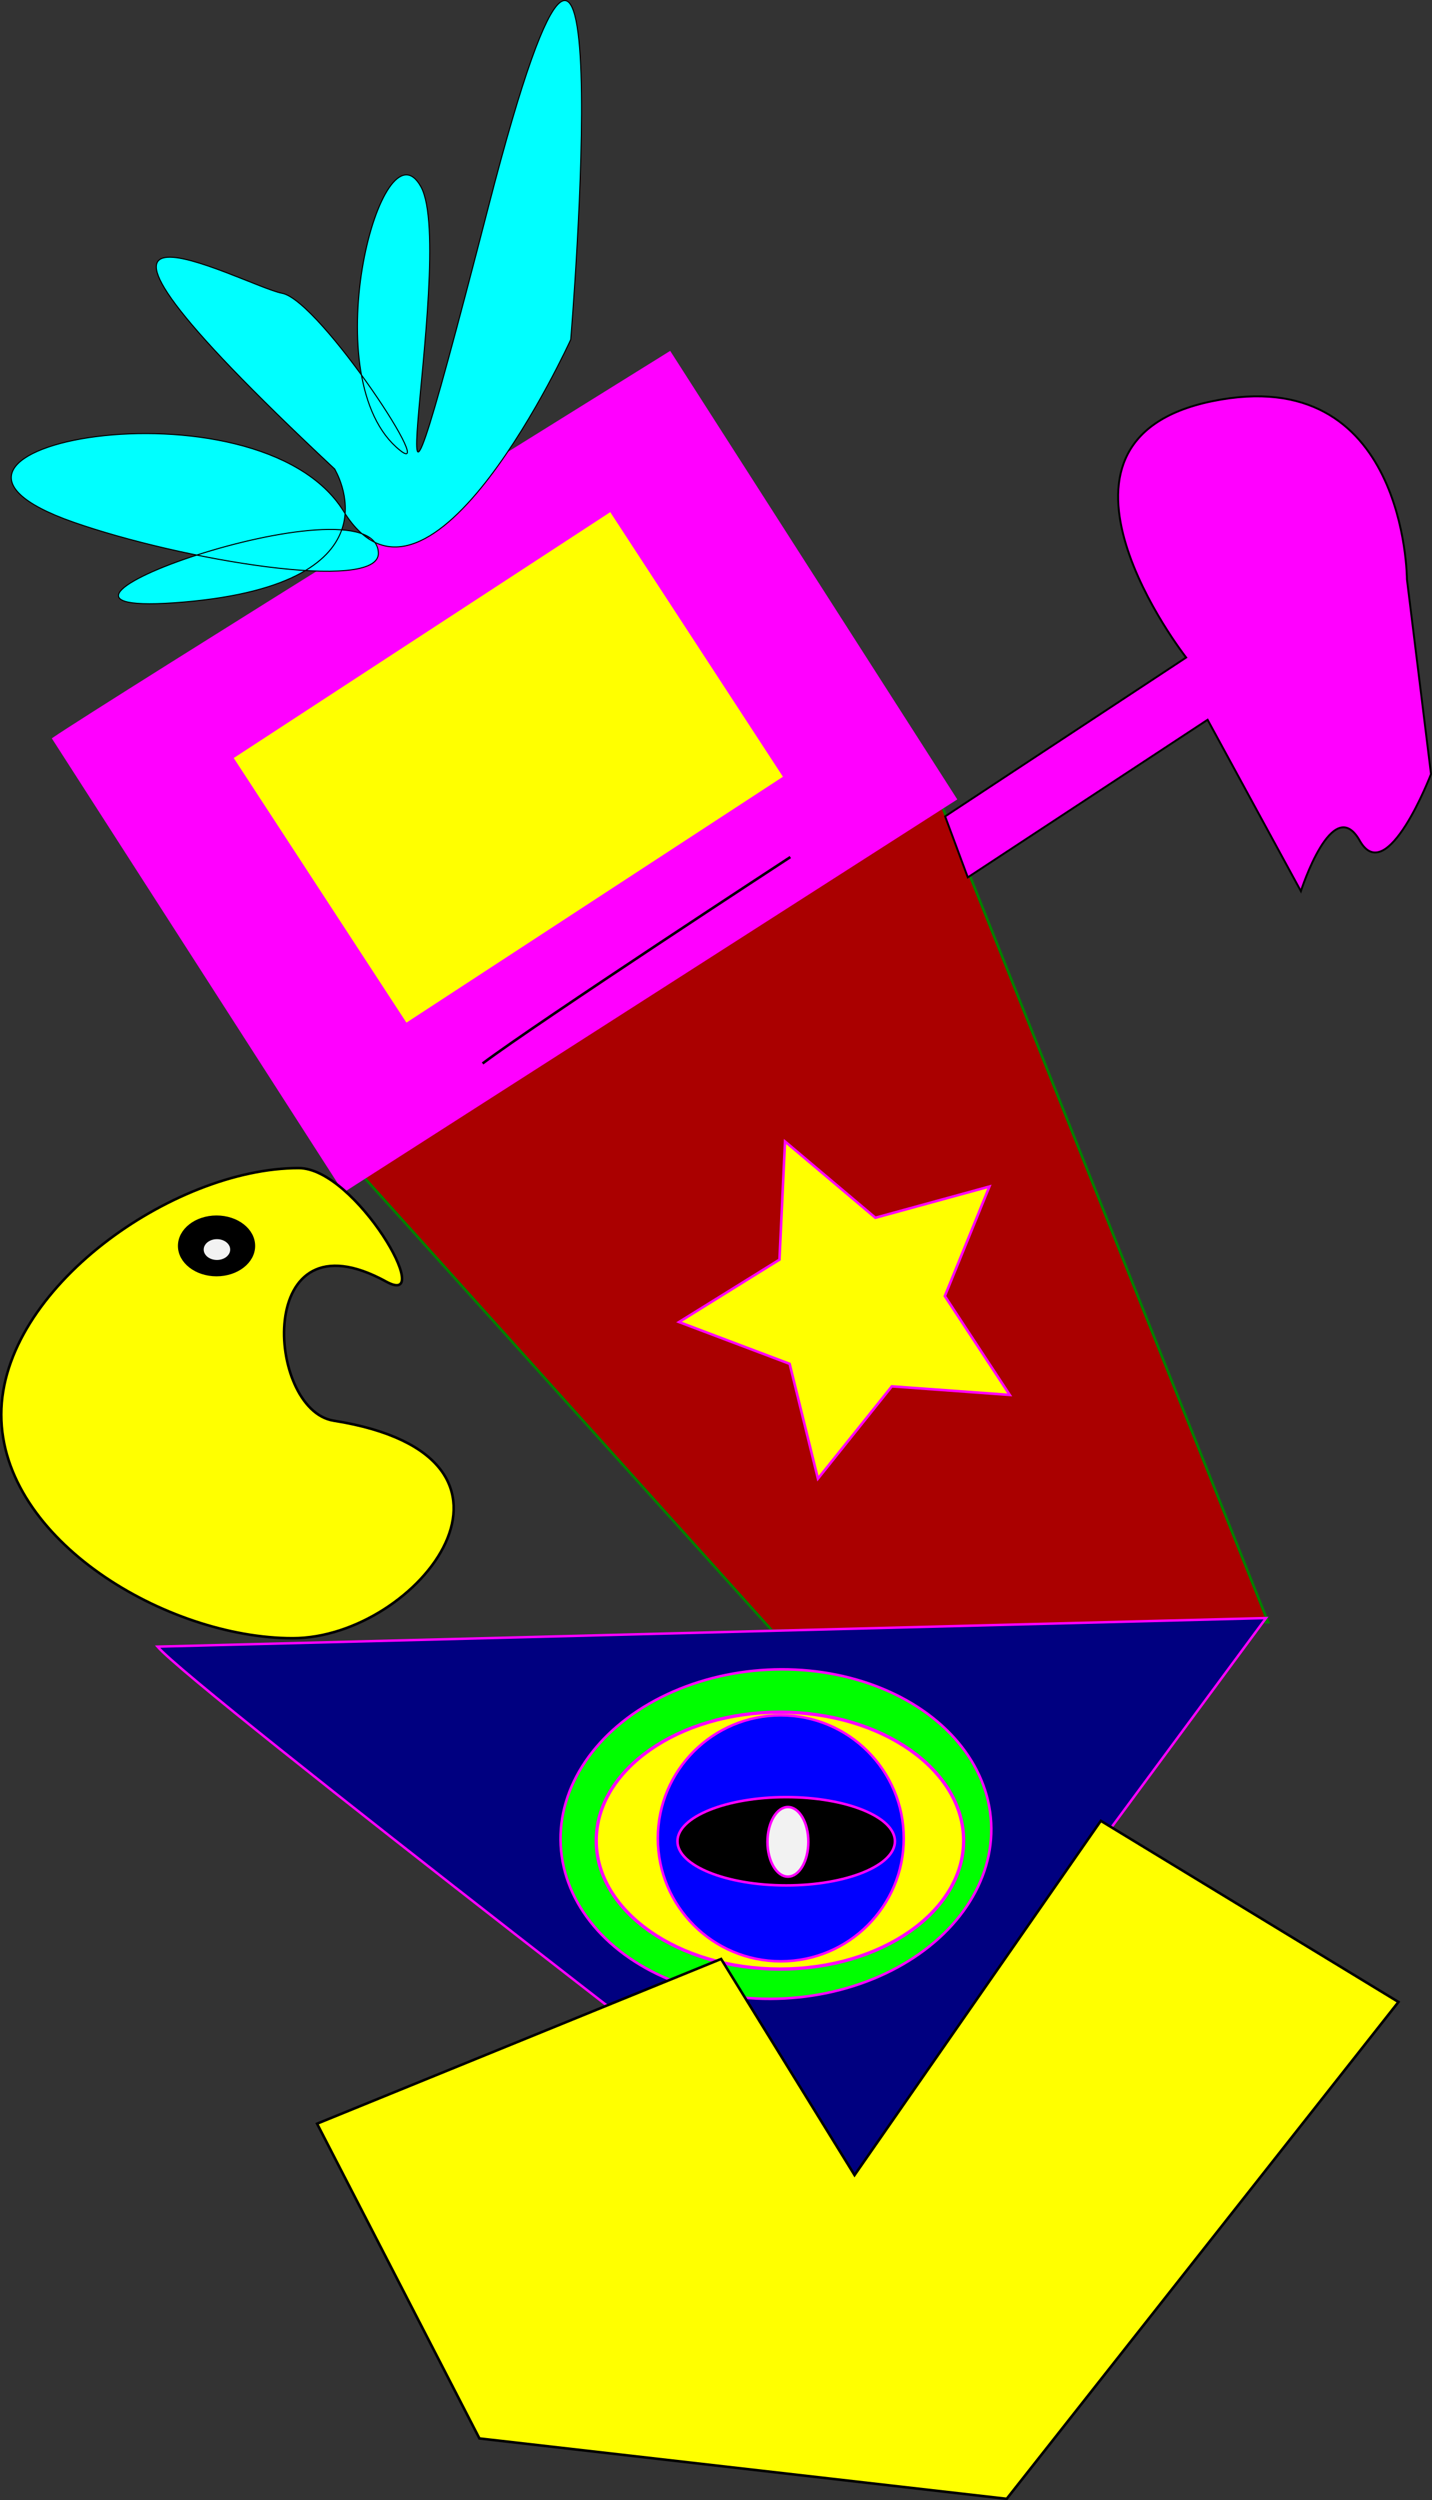 <?xml version="1.0" encoding="UTF-8" standalone="no"?>
<!-- Created with Inkscape (http://www.inkscape.org/) -->

<svg
   width="148.329mm"
   height="258.882mm"
   viewBox="0 0 148.329 258.882"
   version="1.1"
   id="svg5"
   inkscape:version="1.2.1 (9c6d41e, 2022-07-14)"
   sodipodi:docname="clase.svg"
   xmlns:inkscape="http://www.inkscape.org/namespaces/inkscape"
   xmlns:sodipodi="http://sodipodi.sourceforge.net/DTD/sodipodi-0.dtd"
   xmlns="http://www.w3.org/2000/svg"
   xmlns:svg="http://www.w3.org/2000/svg">
  <rect x="0" y="0" width="148.329" height="258.882" fill="#333333" stroke="none"/>
  <sodipodi:namedview
     id="namedview7"
     pagecolor="#ffffff"
     bordercolor="#000000"
     borderopacity="0.25"
     inkscape:showpageshadow="2"
     inkscape:pageopacity="0.0"
     inkscape:pagecheckerboard="0"
     inkscape:deskcolor="#d1d1d1"
     inkscape:document-units="mm"
     showgrid="false"
     inkscape:zoom="0.73043095"
     inkscape:cx="318.98977"
     inkscape:cy="571.58038"
     inkscape:window-width="1478"
     inkscape:window-height="800"
     inkscape:window-x="58"
     inkscape:window-y="27"
     inkscape:window-maximized="1"
     inkscape:current-layer="layer1" />
  <defs
     id="defs2" />
  <g
     inkscape:label="Capa 1"
     inkscape:groupmode="layer"
     id="layer1"
     transform="translate(-28.106,-31.372)">
    <path
       style="fill:#aa0000;stroke:#008000;stroke-width:0.271"
       d="m 64.278,151.577 c 31.928,-18.946 61.062,-37.607 61.062,-37.607 l 34.121,85.373 -51.367,0.883 z"
       id="path113"
       sodipodi:nodetypes="ccccc" />
    <path
       style="fill:#000080;stroke:#ff00ff;stroke-width:0.253"
       d="m 44.422,201.874 c 3.767,4.402 71.148,56.157 71.148,56.157 l 43.67,-59.116 z"
       id="path169" />
    <ellipse
       style="fill:#00ff00;stroke:#ff00ff;stroke-width:0.265"
       id="path331"
       cx="96.783"
       cy="226.643"
       rx="22.321"
       ry="17.042"
       transform="rotate(-2.991)" />
    <path
       style="fill:#ff00ff;stroke:#ff00ff;stroke-width:0.265"
       d="M 33.653,107.86 C 38.801,104.345 97.484,67.886 97.484,67.886 l 29.596,46.222 -63.345,40.559 z"
       id="path535" />
    <path
       id="rect643"
       style="fill:#ffff00;stroke:#ff00ff;stroke-width:0.265"
       d="M 52.133,109.824 91.355,84.218 109.387,111.839 70.165,137.445 Z" />
    <path
       sodipodi:type="star"
       style="fill:#ffff00;stroke:#ff00ff;stroke-width:0.265"
       id="path853"
       inkscape:flatsided="false"
       sodipodi:sides="5"
       sodipodi:cx="106.92136"
       sodipodi:cy="88.647423"
       sodipodi:r1="18.441454"
       sodipodi:r2="9.220727"
       sodipodi:arg1="0.53099951"
       sodipodi:arg2="1.159318"
       inkscape:rounded="0"
       inkscape:randomized="0"
       d="m 122.823,97.986 -12.214,-0.888 -7.656,9.559 -2.93,-11.891 -11.456,-4.327 10.403,-6.461 0.575,-12.233 9.36,7.897 11.812,-3.233 -4.619,11.342 z"
       inkscape:transform-center-x="1.2260527"
       inkscape:transform-center-y="0.55371799"
       transform="translate(9.875,77.824)" />
    <ellipse
       style="fill:#ffff00;stroke:#ff00ff;stroke-width:0.342"
       id="path908"
       cx="108.893"
       cy="221.959"
       rx="19.027"
       ry="13.301" />
    <circle
       style="fill:#0000ff;stroke:#ff00ff;stroke-width:0.265"
       id="path910"
       cx="108.981"
       cy="221.721"
       r="12.736" />
    <ellipse
       style="fill:#000000;stroke:#ff00ff;stroke-width:0.265"
       id="path964"
       cx="109.541"
       cy="222.027"
       rx="11.264"
       ry="4.571" />
    <ellipse
       style="fill:#f2f2f2;stroke:#ff00ff;stroke-width:0.265"
       id="path1018"
       cx="109.72"
       cy="222.086"
       rx="2.117"
       ry="3.605" />
    <path
       id="path1126"
       style="fill:#ffff00;stroke:#000000;stroke-width:0.265"
       d="m 62.662,178.477 c 23.539,3.745 8.77,22.524 -4.242,22.524 -13.012,0 -30.181,-10.148 -30.181,-23.16 2e-6,-13.012 17.793,-25.52 30.805,-25.52 5.898,0 14.291,14.631 9.063,11.756 -13.704,-7.537 -12.47,13.282 -5.445,14.4 z"
       sodipodi:nodetypes="ssssss" />
    <ellipse
       style="fill:#000000;stroke:#000000;stroke-width:0.265"
       id="path1181"
       cx="50.535"
       cy="160.379"
       rx="3.868"
       ry="3.018" />
    <ellipse
       style="fill:#f2f2f2;stroke:#000000;stroke-width:0.265"
       id="path1287"
       cx="50.578"
       cy="160.759"
       rx="1.505"
       ry="1.211" />
    <path
       style="fill:#ffff00;stroke:#000000;stroke-width:0.265"
       d="m 172.959,238.669 -40.578,51.445 -54.615,-6.252 -16.817,-32.592 41.851,-17.056 13.821,22.381 25.51,-36.683 z"
       id="path1343" />
    <path
       style="fill:#ff00ff;stroke:#000000;stroke-width:0.2"
       d="m 126.004,115.905 24.967,-16.45 c 0,0 -17.507,-22.367 2.664,-26.532 20.171,-4.165 20.203,18.428 20.203,18.428 l 2.494,20.171 c 0,0 -4.559,11.899 -7.382,6.895 -2.823,-5.005 -6.096,5.229 -6.096,5.229 l -9.663,-17.747 -24.838,16.321 z"
       id="path1399" />
    <path
       style="fill:#00ffff;stroke:#000000;stroke-width:0.111"
       d="M 62.76,79.924 C 27.077,46.548 53.396,61.01 57.33,61.742 c 3.934,0.732 16.926,20.58 11.793,15.902 -8.497,-7.744 -1.402,-34.111 2.578,-26.942 3.98,7.169 -7.144,56.841 7.027,1.974 14.17,-54.868 8.496,13.858 8.496,13.858 0,0 -14.645,32.149 -23.529,17.777 -8.884,-14.372 -50.106,-6.623 -27.973,1.134 11.095,3.889 31.701,7.35 31.579,3.188 -0.239,-8.2 -43.126,7.054 -20.168,5.08 22.959,-1.975 15.626,-13.788 15.626,-13.788 z"
       id="path1455"
       sodipodi:nodetypes="csssscssssc" />
    <path
       style="fill:#ff00cc;stroke:#000000;stroke-width:0.265"
       d="m 78.094,141.49 c 5.796,-4.347 31.876,-21.372 31.876,-21.372"
       id="path363" />
  </g>
</svg>
